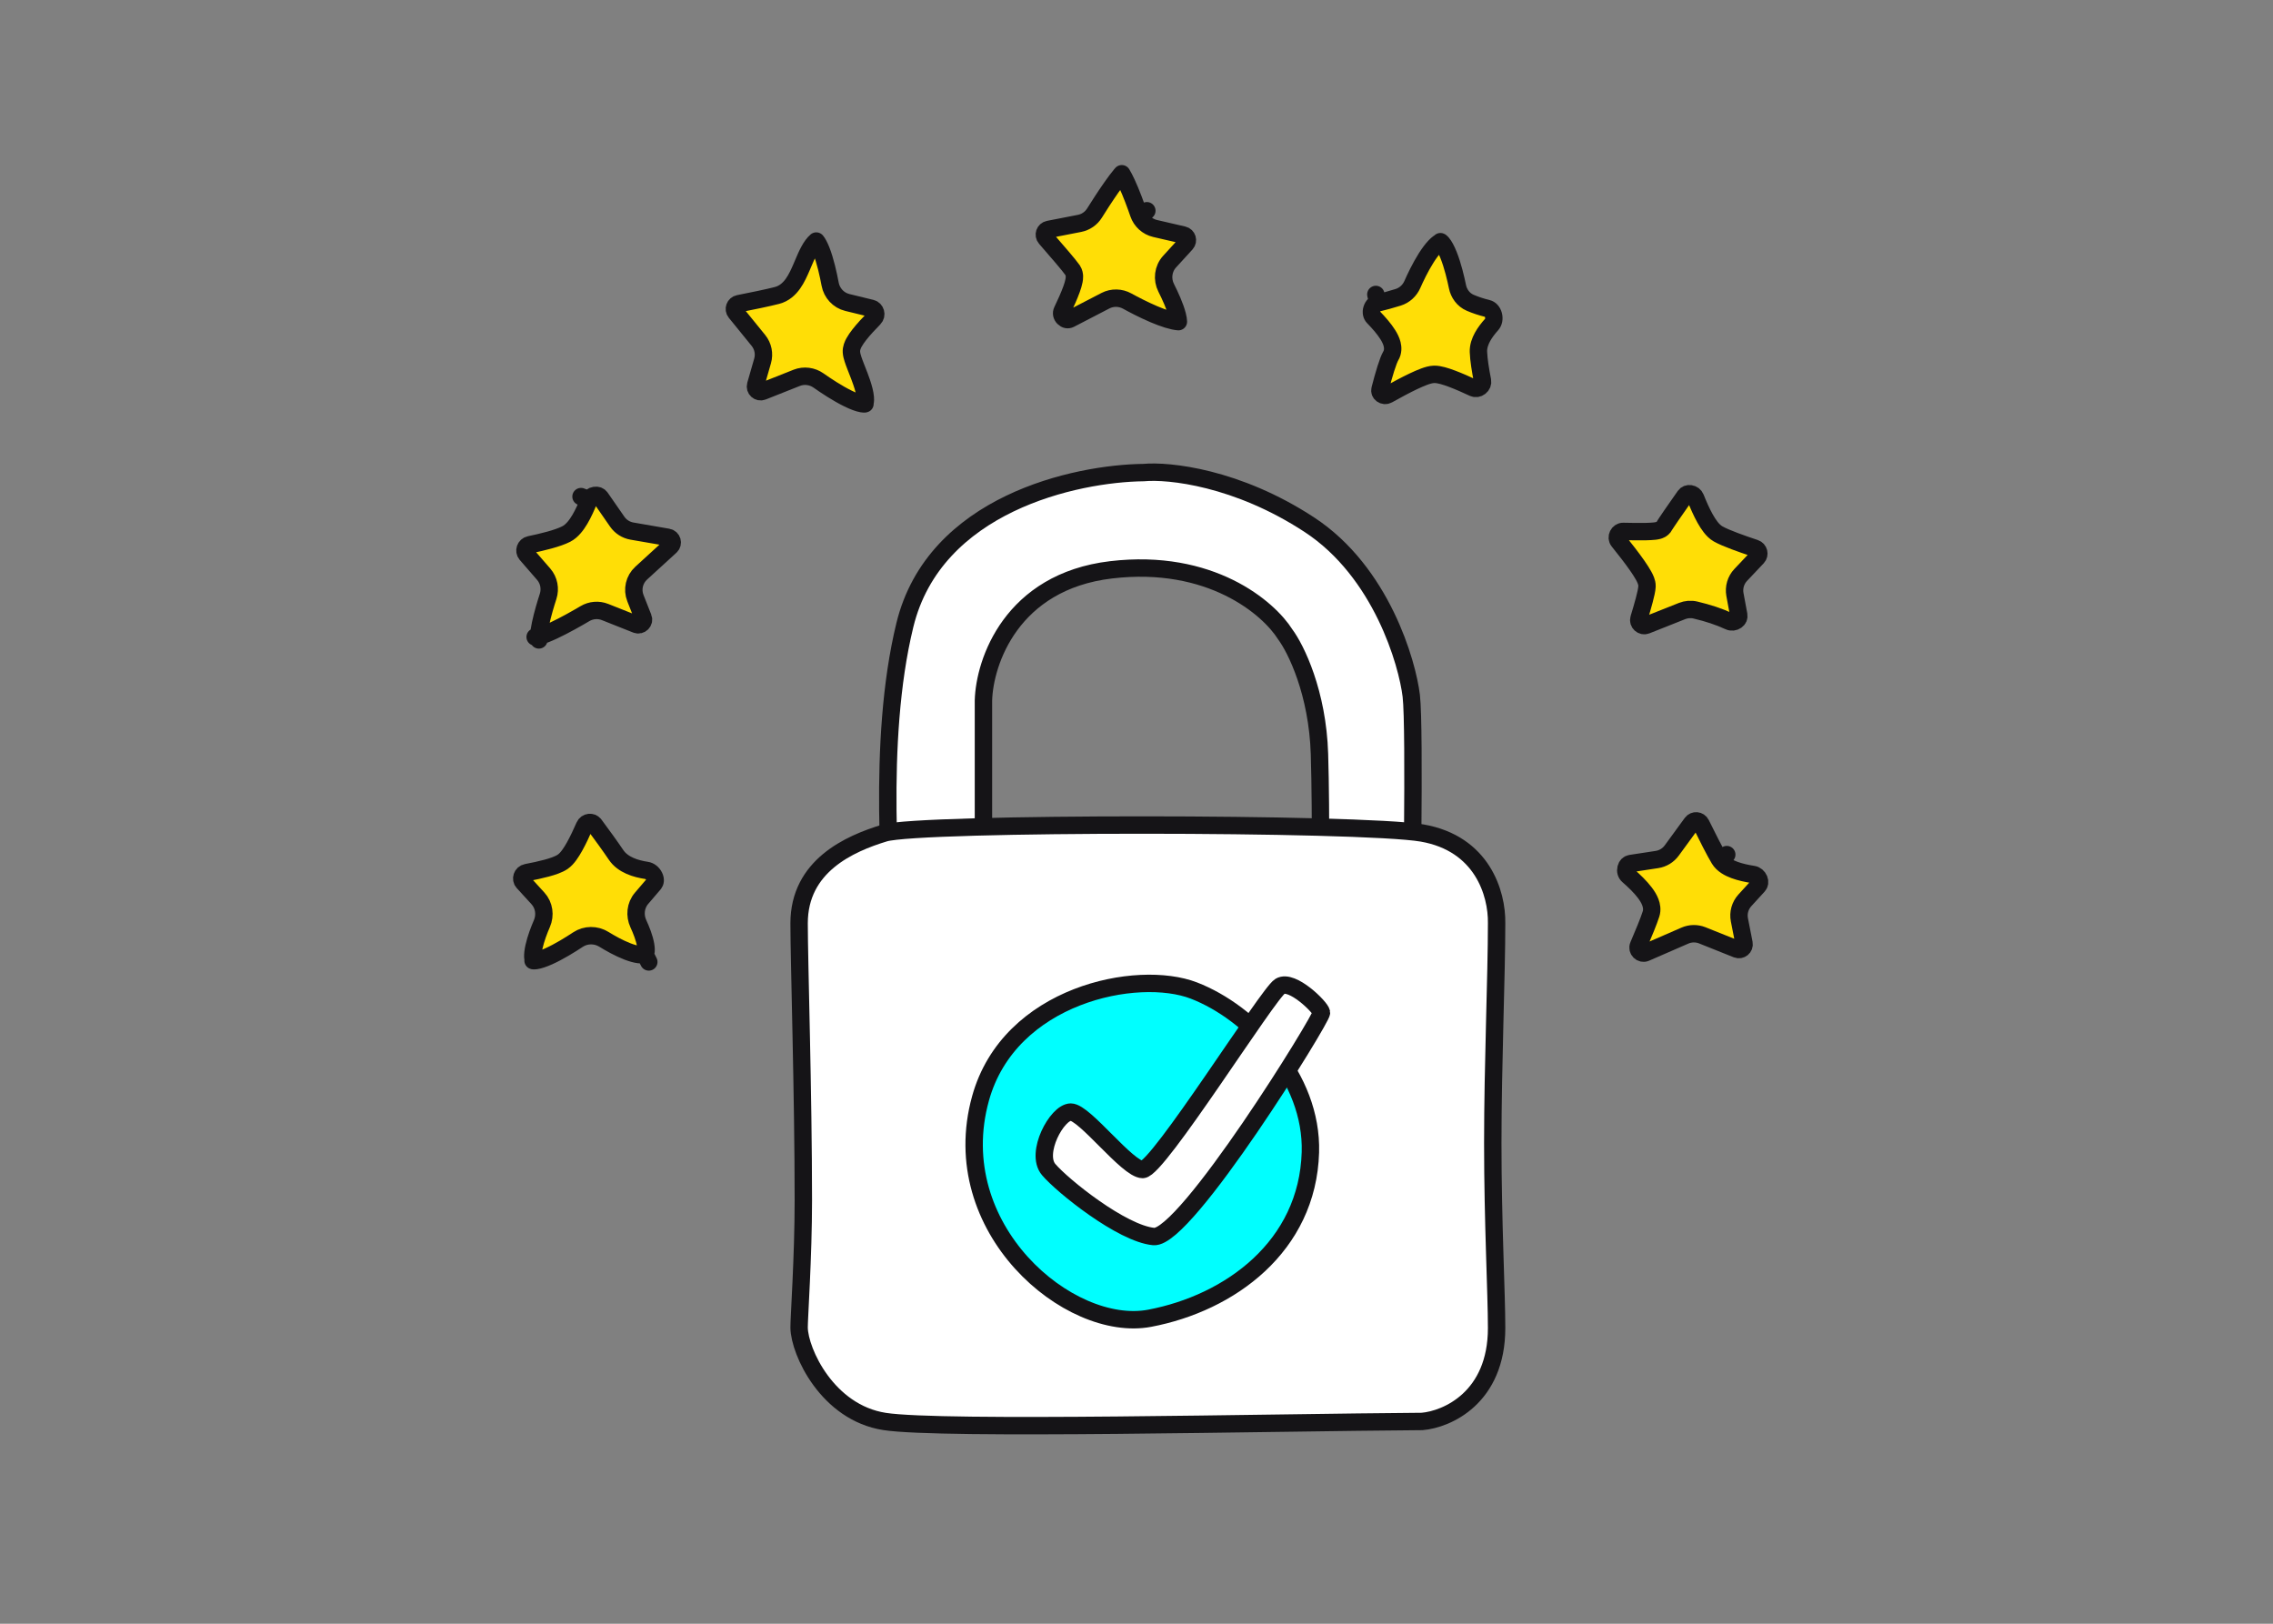 <svg width="196" height="140" viewBox="0 0 196 140" fill="none" xmlns="http://www.w3.org/2000/svg">
<rect x="0" y="0" width="196" height="140" fill="#808080" stroke="none"/>
<path d="M145.886 70.959C146.085 70.686 146.518 70.717 146.673 71.034C147.201 72.108 147.862 73.421 148.257 74.073L148.898 73.684L148.257 74.073C148.553 74.561 149.098 74.837 149.558 75.008C150.052 75.191 150.627 75.314 151.175 75.399C151.399 75.433 151.592 75.596 151.683 75.819C151.771 76.037 151.735 76.232 151.611 76.367L150.463 77.624C150.046 78.08 149.87 78.707 149.989 79.314L150.386 81.338C150.455 81.688 150.109 81.974 149.778 81.842L146.79 80.646C146.306 80.452 145.765 80.46 145.287 80.669L141.899 82.145C141.53 82.306 141.114 81.921 141.286 81.52C141.729 80.488 142.181 79.396 142.368 78.801C142.486 78.425 142.414 78.062 142.305 77.779C142.196 77.493 142.022 77.218 141.832 76.968C141.452 76.466 140.92 75.951 140.391 75.492C140.219 75.343 140.15 75.1 140.21 74.858C140.268 74.622 140.421 74.484 140.611 74.454L142.874 74.109C143.387 74.031 143.848 73.751 144.154 73.331L145.886 70.959Z" fill="#FFDE06" stroke="#151417" stroke-width="1.5" stroke-linecap="round" stroke-linejoin="round"/>
<path d="M145.288 42.76C145.392 42.613 145.561 42.544 145.756 42.573C145.956 42.602 146.127 42.727 146.203 42.917C146.443 43.519 146.724 44.16 147.025 44.699C147.175 44.968 147.338 45.227 147.511 45.447C147.677 45.66 147.888 45.882 148.146 46.03C148.806 46.406 150.226 46.905 151.334 47.272C151.675 47.385 151.768 47.807 151.543 48.046L150.102 49.57C149.674 50.023 149.489 50.653 149.603 51.266L149.932 53.032C149.966 53.218 149.893 53.388 149.724 53.508C149.547 53.633 149.313 53.666 149.104 53.57C148.187 53.151 147.304 52.864 146.204 52.6C145.813 52.505 145.408 52.539 145.043 52.684L141.948 53.913C141.601 54.05 141.209 53.716 141.329 53.324C141.496 52.777 141.66 52.217 141.785 51.742C141.902 51.3 142.009 50.844 142.021 50.56C142.03 50.351 141.969 50.164 141.925 50.048C141.875 49.915 141.808 49.777 141.735 49.644C141.588 49.377 141.387 49.069 141.163 48.747C140.711 48.1 140.121 47.343 139.564 46.653C139.299 46.323 139.558 45.81 139.97 45.82C140.677 45.837 141.399 45.846 141.956 45.833C142.231 45.826 142.486 45.814 142.683 45.791C142.778 45.78 142.89 45.763 142.994 45.734C143.044 45.72 143.124 45.695 143.208 45.648C143.268 45.615 143.446 45.511 143.551 45.288C143.555 45.281 143.561 45.27 143.572 45.253C143.598 45.211 143.637 45.15 143.689 45.072C143.791 44.916 143.933 44.707 144.101 44.462C144.437 43.973 144.871 43.353 145.288 42.76Z" fill="#FFDE06" stroke="#151417" stroke-width="1.5" stroke-linecap="round" stroke-linejoin="round"/>
<path d="M96.632 15.097C96.667 15.055 96.7 15.016 96.732 14.98C96.857 15.183 97 15.456 97.152 15.784C97.554 16.651 97.948 17.733 98.183 18.415L98.892 18.17L98.183 18.415C98.403 19.052 98.933 19.544 99.603 19.7L102.042 20.264C102.377 20.342 102.504 20.751 102.273 21.005L100.854 22.558C100.282 23.184 100.191 24.089 100.559 24.816C100.898 25.486 101.33 26.427 101.521 27.176C101.586 27.431 101.61 27.614 101.613 27.733C101.101 27.692 100.341 27.449 99.5 27.092C98.611 26.714 97.743 26.259 97.196 25.958C96.622 25.642 95.918 25.618 95.32 25.928L92.276 27.506C92.086 27.605 91.88 27.566 91.713 27.399C91.544 27.228 91.495 26.999 91.595 26.791C91.909 26.138 92.201 25.486 92.393 24.954C92.489 24.692 92.57 24.432 92.612 24.204C92.634 24.09 92.651 23.959 92.647 23.825C92.643 23.705 92.621 23.491 92.484 23.288C92.344 23.081 91.979 22.64 91.57 22.158C91.146 21.658 90.634 21.066 90.165 20.529C89.933 20.262 90.079 19.847 90.419 19.781L93.087 19.261C93.625 19.156 94.09 18.833 94.378 18.372C94.707 17.846 95.28 16.946 95.844 16.144C96.127 15.742 96.399 15.376 96.632 15.097Z" fill="#FFDE06" stroke="#151417" stroke-width="1.5" stroke-linecap="round" stroke-linejoin="round"/>
<path d="M69.762 21.619C69.96 21.254 70.163 20.977 70.387 20.784C70.5 20.919 70.648 21.176 70.807 21.573C71.165 22.469 71.432 23.691 71.583 24.501C71.724 25.259 72.291 25.892 73.065 26.08L75.156 26.59C75.491 26.672 75.664 27.151 75.365 27.453C74.921 27.903 74.458 28.401 74.104 28.852C73.928 29.077 73.765 29.308 73.644 29.528C73.541 29.716 73.395 30.023 73.418 30.36C73.431 30.561 73.49 30.773 73.547 30.951C73.607 31.14 73.686 31.35 73.769 31.563C73.81 31.669 73.852 31.777 73.895 31.886C74.031 32.23 74.172 32.588 74.297 32.957C74.463 33.443 74.581 33.889 74.613 34.258C74.64 34.572 74.597 34.739 74.552 34.824C74.514 34.827 74.443 34.827 74.321 34.806C74.023 34.754 73.618 34.603 73.144 34.372C72.208 33.916 71.193 33.239 70.582 32.808C70.04 32.427 69.333 32.326 68.698 32.578L65.757 33.745C65.41 33.883 65.056 33.562 65.159 33.203L65.758 31.118C65.933 30.506 65.799 29.846 65.397 29.351L63.425 26.924C63.211 26.661 63.353 26.25 63.7 26.183C64.815 25.964 66.165 25.688 66.998 25.474C67.633 25.311 68.072 24.889 68.387 24.442C68.695 24.005 68.93 23.477 69.135 22.999C69.169 22.919 69.202 22.841 69.235 22.764C69.41 22.351 69.571 21.969 69.762 21.619ZM74.587 34.817C74.588 34.817 74.585 34.818 74.58 34.819C74.585 34.817 74.587 34.817 74.587 34.817Z" fill="#FFDE06" stroke="#151417" stroke-width="1.5" stroke-linecap="round" stroke-linejoin="round"/>
<path d="M124.209 20.838C124.208 20.837 124.213 20.838 124.223 20.843C124.213 20.841 124.209 20.839 124.209 20.838ZM124.237 20.852C124.261 20.869 124.302 20.904 124.36 20.972C124.532 21.173 124.72 21.518 124.906 21.981C125.272 22.893 125.536 24.028 125.677 24.716C125.794 25.292 126.166 25.845 126.777 26.107C127.238 26.304 127.715 26.463 128.277 26.602C128.493 26.655 128.693 26.848 128.778 27.163C128.863 27.48 128.794 27.788 128.624 27.977C128.327 28.306 128.045 28.67 127.837 29.049C127.633 29.422 127.469 29.865 127.485 30.336C127.509 31.022 127.665 31.966 127.835 32.83C127.874 33.029 127.794 33.228 127.619 33.365C127.444 33.503 127.234 33.532 127.052 33.447C126.438 33.159 125.786 32.871 125.212 32.655C124.925 32.547 124.648 32.453 124.398 32.386C124.162 32.323 123.894 32.268 123.649 32.276C123.375 32.284 123.068 32.379 122.805 32.476C122.519 32.581 122.195 32.724 121.856 32.885C121.177 33.209 120.397 33.629 119.679 34.032C119.498 34.134 119.304 34.109 119.159 34.003C119.019 33.9 118.953 33.746 119 33.563C119.159 32.943 119.331 32.316 119.499 31.787C119.674 31.235 119.822 30.861 119.921 30.696C120.137 30.337 120.113 29.952 120.041 29.667C119.969 29.38 119.826 29.102 119.67 28.854C119.357 28.354 118.89 27.821 118.422 27.34C118.271 27.184 118.209 26.929 118.296 26.646C118.384 26.362 118.585 26.171 118.809 26.119L118.638 25.388L118.809 26.119C119.35 25.992 119.915 25.834 120.56 25.635C121.125 25.46 121.561 25.041 121.786 24.529C122.034 23.967 122.466 23.052 122.972 22.251C123.226 21.849 123.485 21.498 123.734 21.238C123.964 20.998 124.135 20.891 124.237 20.852Z" fill="#FFDE06" stroke="#151417" stroke-width="1.5" stroke-linecap="round" stroke-linejoin="round"/>
<path d="M51.245 71.089C51.05 70.826 50.567 70.842 50.401 71.223C50.146 71.81 49.85 72.443 49.552 72.978C49.403 73.246 49.247 73.501 49.088 73.718C48.938 73.924 48.751 74.146 48.528 74.3C48.185 74.537 47.645 74.714 47.144 74.85C46.608 74.996 45.99 75.126 45.41 75.236C45 75.313 44.87 75.8 45.105 76.057L46.384 77.457C46.935 78.059 47.037 78.917 46.73 79.627C46.491 80.179 46.199 80.938 46.045 81.635C45.968 81.984 45.933 82.286 45.943 82.521C45.951 82.688 45.98 82.783 46.002 82.831C46.038 82.835 46.103 82.836 46.211 82.821C46.487 82.782 46.865 82.656 47.314 82.455C48.202 82.057 49.182 81.447 49.833 81.016C50.511 80.566 51.388 80.567 52.067 80.986C52.608 81.32 53.371 81.751 54.107 82.034C54.475 82.176 54.81 82.27 55.09 82.305C55.378 82.341 55.536 82.305 55.61 82.268L55.946 82.939L55.61 82.268L55.612 82.267C55.632 82.258 55.662 82.242 55.689 82.135C55.721 81.999 55.725 81.782 55.673 81.479C55.57 80.877 55.291 80.175 55.042 79.638C54.72 78.94 54.787 78.077 55.322 77.452L56.39 76.203C56.507 76.066 56.548 75.846 56.416 75.569C56.281 75.286 56.023 75.087 55.763 75.049C54.85 74.912 53.714 74.587 53.124 73.71C52.633 72.98 51.893 71.964 51.245 71.089ZM45.965 82.824C45.965 82.824 45.967 82.825 45.971 82.826C45.967 82.825 45.965 82.824 45.965 82.824Z" fill="#FFDE06" stroke="#151417" stroke-width="1.5" stroke-linecap="round" stroke-linejoin="round"/>
<path d="M51.786 42.907C51.681 42.756 51.504 42.681 51.287 42.715C51.065 42.749 50.878 42.888 50.8 43.089L50.101 42.816L50.8 43.089C50.574 43.665 50.304 44.269 50.001 44.78C49.717 45.26 49.331 45.786 48.825 46.045C48.086 46.424 46.75 46.745 45.675 46.968C45.281 47.049 45.151 47.516 45.374 47.774L46.88 49.508C47.341 50.04 47.474 50.768 47.263 51.421C47.065 52.032 46.784 52.959 46.608 53.79C46.519 54.209 46.463 54.576 46.451 54.854C46.451 54.86 46.45 54.866 46.45 54.871C46.773 54.786 47.211 54.611 47.709 54.379C48.703 53.915 49.805 53.283 50.438 52.909C50.96 52.599 51.599 52.542 52.173 52.769L54.873 53.841C55.239 53.986 55.602 53.624 55.457 53.258L54.791 51.572C54.494 50.82 54.692 49.963 55.289 49.417L57.823 47.101C58.099 46.849 57.964 46.39 57.596 46.327L54.494 45.791C53.98 45.702 53.522 45.41 53.224 44.981L51.786 42.907ZM46.467 55.174C46.467 55.174 46.467 55.172 46.466 55.169C46.467 55.172 46.467 55.174 46.467 55.174ZM46.151 54.922C46.147 54.922 46.145 54.922 46.145 54.922C46.145 54.922 46.147 54.922 46.151 54.922Z" fill="#FFDE06" stroke="#151417" stroke-width="1.5" stroke-linecap="round" stroke-linejoin="round"/>
<path d="M84.802 60.4V81.394L77.087 82.132C76.886 76.945 75.563 64.008 78.026 53.893C80.576 43.429 92.761 40.813 98.619 40.746C100.787 40.545 106.681 41.162 112.906 45.24C119.13 49.319 121.357 57.18 121.693 59.997C122.028 62.814 121.693 81.394 121.693 81.394H113.778C113.845 78.152 113.939 70.34 113.778 65.028C113.617 59.715 111.743 55.928 110.826 54.698C109.395 52.417 104.387 48.111 95.802 49.131C87.216 50.15 84.891 57.068 84.802 60.4Z" fill="white" stroke="#151417" stroke-width="1.5" stroke-linecap="round" stroke-linejoin="round"/>
<path d="M68.907 79.607C68.907 74.667 73.231 72.746 76.274 71.822C79.317 70.897 117.371 70.916 122.622 71.822C127.797 72.715 129.097 77.012 129.052 79.607C129.052 84.161 128.722 91.742 128.722 98.561C128.722 105.409 129.052 111.492 129.052 114.506C129.052 120.519 124.766 122.38 122.622 122.559C109.45 122.649 81.195 123.324 76.274 122.559C71.353 121.794 68.94 116.553 68.907 114.472C68.895 113.75 69.272 108.398 69.272 103.501C69.273 94.293 68.906 82.831 68.907 79.607Z" fill="white" stroke="#151417" stroke-width="1.5" stroke-linecap="round" stroke-linejoin="round"/>
<path d="M84.55 94.707C87.036 85.742 98.091 83.526 102.956 85.408C107.821 87.29 113.186 92.871 112.995 99.356C112.756 107.463 106.063 112.351 99.131 113.662C92.199 114.974 81.443 105.913 84.55 94.707Z" fill="#00FFFF" stroke="#151417" stroke-width="1.5"/>
<path d="M99.486 106.615C96.743 106.362 91.617 102.246 90.425 100.837C89.233 99.429 91.141 95.89 92.333 95.885C93.525 95.88 97.222 100.837 98.533 100.837C99.844 100.837 109.343 85.66 110.376 85.036C111.409 84.412 113.873 86.841 113.952 87.301C114.032 87.76 102.229 106.868 99.486 106.615Z" fill="white" stroke="#151417" stroke-width="1.5" stroke-linecap="round" stroke-linejoin="round"/>
</svg>
